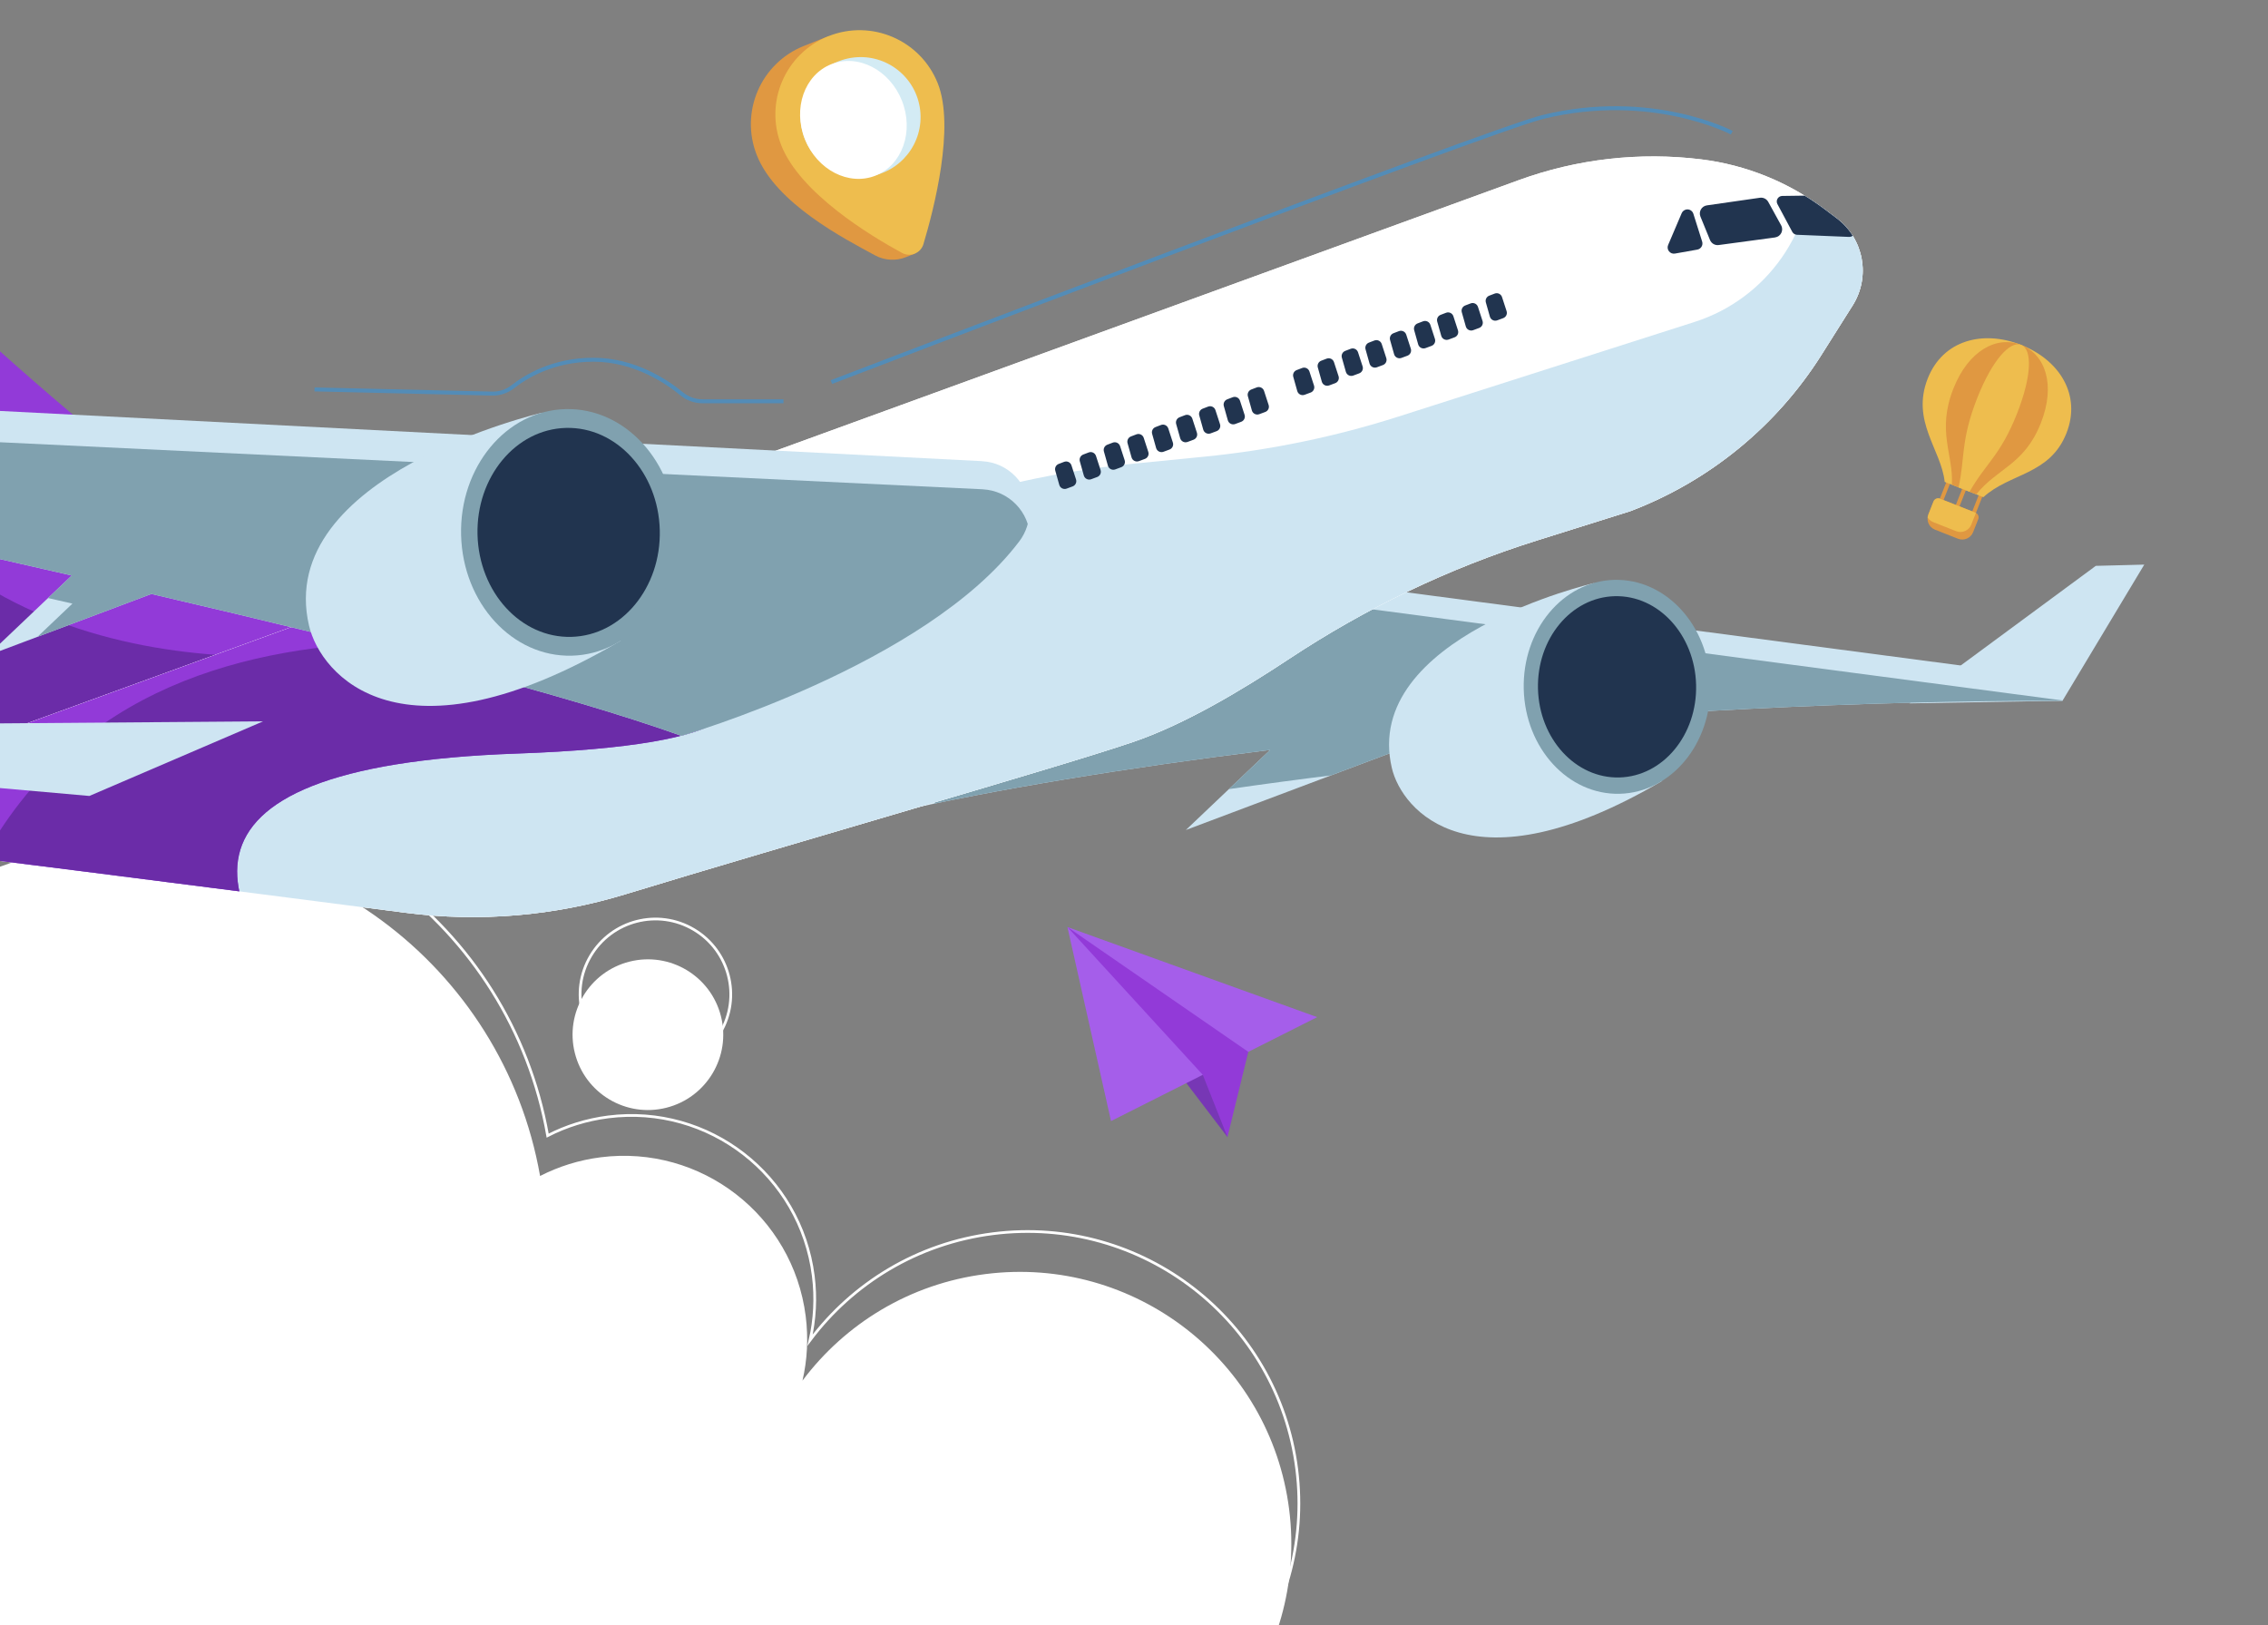 <?xml version="1.0" encoding="UTF-8"?><svg id="Layer_2" xmlns="http://www.w3.org/2000/svg" xmlns:xlink="http://www.w3.org/1999/xlink" viewBox="0 0 985.96 706.39"><rect x="0" y="0" width="985.96" height="706.39" fill="#808080" stroke="none"/><defs><clipPath id="clippath"><rect y="324.75" width="623.76" height="381.64" fill="none" stroke-width="0"/></clipPath><clipPath id="clippath-1"><path d="m840.35,219.3h16.58c1.2,0,2.17.97,2.17,2.17v6.07c0,2.81-2.28,5.09-5.09,5.09h-10.74c-2.81,0-5.09-2.28-5.09-5.09v-6.07c0-1.2.97-2.17,2.17-2.17Z" transform="translate(142.3 -295.89) rotate(21.55)" fill="#e09841" stroke-width="0"/></clipPath><clipPath id="clippath-2"><rect width="985.96" height="519.53" fill="none" stroke-width="0"/></clipPath><clipPath id="clippath-3"><path d="m160.68,283.97S27.37,182.34-33.18,121.54c-5.07-5.09-11.89-8.04-19.07-8.32l-49.07-1.88c-3.71-.14-6.26,3.68-4.7,7.05L2.63,353.91l158.05-69.94Z" fill="#923ad8" stroke-width="0"/></clipPath><clipPath id="clippath-4"><path d="m896.63,304.58l-5.97-10.26-528.3-69.73-4.02,19.18c18.77,45.98,30.36,109.35,30.36,109.35,43.56-9.88,99.83-19.28,163.45-27.14l-36.63,34.8,115.13-43.31c84.04-7.91,175.97-12.87,265.98-12.88Z" fill="#cee5f2" stroke-width="0"/></clipPath><clipPath id="clippath-6"><path d="m-40.35,333.38L660.28,78.29c25.35-9.23,52.52-12.32,79.29-9.02h0c19.47,2.4,37.96,9.88,53.63,21.68l5.27,3.97c11.8,8.89,14.81,25.34,6.93,37.84l-13.53,21.44c-19.6,31.07-48.76,54.92-83.1,67.98l-40.7,12.78c-38.15,11.98-74.36,29.39-107.7,51.46-20.85,13.8-45.29,28.35-67.38,35.95-30.85,10.62-153.13,45.56-221.19,66.36-30.86,9.43-63.36,12.17-95.36,8.04-75.08-9.7-213.92-27.56-245.01-30.9l28.22-32.47Z" fill="#fff" stroke-width="0"/></clipPath><clipPath id="clippath-7"><path d="m-96.21,157.99S-2.92,277.14,125.17,266.2c128.09-10.94,301.2,54.29,99.35,61.36-324.65,11.37,104.47,251.27,104.47,251.27l-626.73-123.83-101.45-95.65-10.11-91.68L-96.21,157.99Z" fill="#923ad8" stroke-width="0"/></clipPath><clipPath id="clippath-8"><path d="m-40.35,333.38L660.28,78.29c25.35-9.23,52.52-12.32,79.29-9.02h0c19.47,2.4,37.96,9.88,53.63,21.68l5.27,3.97c11.8,8.89,14.81,25.34,6.93,37.84l-13.53,21.44c-19.6,31.07-48.76,54.92-83.1,67.98l-40.7,12.78c-38.15,11.98-74.36,29.39-107.7,51.46-20.85,13.8-45.29,28.35-67.38,35.95-30.85,10.62-153.13,45.56-221.19,66.36-30.86,9.43-63.36,12.17-95.36,8.04-75.08-9.7-213.92-27.56-245.01-30.9l28.22-32.47Z" fill="none" stroke-width="0"/></clipPath><clipPath id="clippath-9"><path d="m426.92,200.45l-708.3-36.21-10.56,12.51c58.3,13.58,117.19,26.86,174.42,39.74l-53.59,45.12,95.1-35.78c11.06,2.49,22.03,4.96,32.9,7.42l-48.53,38.46,82.05-30.87c13.81,3.14,27.41,6.24,40.78,9.31l-36.69,34.86,71.33-26.84c97.65,22.78,179.8,43.6,230.4,61.68,0,0,106.22-30.64,146.92-84.6,2.96-3.92,4.5-8.74,4.37-13.65-.29-11.34-9.26-20.55-20.6-21.13Z" fill="#cee5f2" stroke-width="0"/></clipPath></defs><g id="TEXTS"><g id="OBJECTS"><g clip-path="url(#clippath)"><path d="m458.15,788.06c-64.69,8.2-319.8-78.58-374.58-71.63-96.46,12.23-184.57-56.04-196.8-152.5-12.23-96.46,56.04-184.57,152.5-196.8,93.61-11.87,179.36,52.09,195.52,144.04,8.02-4.11,16.88-6.93,26.34-8.13,43.68-5.54,83.59,25.38,89.13,69.07,1.22,9.63.67,19.07-1.4,28.01,18.5-24.67,46.57-42.13,79.58-46.32,64.69-8.2,123.78,37.59,131.99,102.28s-37.59,123.78-102.28,131.99Z" fill="#fff" stroke-width="0"/><circle cx="281.64" cy="449.77" r="32.75" transform="translate(-101.51 82.61) rotate(-14.17)" fill="#fff" stroke-width="0"/><path d="m42.56,349.58c93.61-11.87,179.36,52.09,195.52,144.04,8.02-4.11,16.88-6.93,26.34-8.13,43.68-5.54,83.59,25.38,89.13,69.07,1.22,9.61.67,19.04-1.39,27.95,18.51-24.65,46.58-42.08,79.57-46.26,64.69-8.2,123.78,37.59,131.99,102.28,8.2,64.69-37.59,123.78-102.28,131.99-64.69,8.2-123.78-37.59-131.99-102.28-2.24-17.64-.45-34.87,4.63-50.76-12.37,13.96-29.65,23.67-49.6,26.2-27.37,3.47-53.26-7.38-70.14-26.71-27.02,43.53-72.7,74.95-127.48,81.9-96.46,12.23-184.57-56.04-196.8-152.5-12.23-96.46,56.04-184.57,152.5-196.8Z" fill="none" stroke="#fff" stroke-miterlimit="10" stroke-width="1.18"/><circle cx="284.93" cy="432.23" r="32.75" transform="translate(-232.15 457.36) rotate(-59.39)" fill="none" stroke="#fff" stroke-miterlimit="10" stroke-width="1.18"/></g><path d="m397.02,40.42c-6-15.05-20.87-23.91-36.21-22.98l-.68-1.71-10.65,4.24c-18.77,7.48-27.93,28.76-20.45,47.53,8.33,20.93,37.7,36.1,51.4,43.51,4.13,2.23,9.04,2.51,13.4.77l3.93-1.57-4.08-10.24c4.54-17.61,9.48-44.12,3.33-59.56Z" fill="#e09841" stroke-width="0"/><path d="m339.68,63.26c8.28,20.79,38.63,39.18,52.46,46.68,3.62,1.96,8.12.12,9.3-3.82,4.62-15.4,13.77-50.99,6.22-69.94-7.48-18.77-28.76-27.93-47.53-20.45-18.77,7.48-27.93,28.76-20.45,47.53Z" fill="#eebd4e" stroke-width="0"/><circle cx="374.14" cy="50.89" r="26.06" transform="translate(-3.36 42.87) rotate(-6.53)" fill="#d3ebf4" stroke-width="0"/><ellipse cx="371" cy="52.14" rx="22.69" ry="26.06" transform="translate(7.04 140.98) rotate(-21.72)" fill="#fff" stroke-width="0"/><polygon points="533.61 494.24 464.04 402.96 532.67 468.78 533.61 494.24" fill="#7737b5" stroke-width="0"/><polygon points="572.61 442.12 482.99 487.3 464.04 402.96 572.61 442.12" fill="#a55eea" stroke-width="0"/><polygon points="542.67 457.21 464.04 402.96 522.88 467.19 533.61 494.24 542.67 457.21" fill="#923ad8" stroke-width="0"/><rect x="844.84" y="205.66" width="1.72" height="14.79" transform="translate(137.34 -295.7) rotate(21.55)" fill="#e09841" stroke-width="0"/><rect x="858.92" y="211.22" width="1.72" height="14.79" transform="translate(140.39 -300.51) rotate(21.55)" fill="#e09841" stroke-width="0"/><rect x="851.78" y="208.4" width="1.72" height="14.79" transform="translate(138.85 -298.08) rotate(21.55)" fill="#e09841" stroke-width="0"/><path d="m840.35,219.3h16.58c1.2,0,2.17.97,2.17,2.17v6.07c0,2.81-2.28,5.09-5.09,5.09h-10.74c-2.81,0-5.09-2.28-5.09-5.09v-6.07c0-1.2.97-2.17,2.17-2.17Z" transform="translate(142.3 -295.89) rotate(21.55)" fill="#e09841"/><g clip-path="url(#clippath-1)"><path d="m839.57,216.01h16.58c1.2,0,2.17.97,2.17,2.17v6.07c0,2.81-2.28,5.09-5.09,5.09h-10.74c-2.81,0-5.09-2.28-5.09-5.09v-6.07c0-1.2.97-2.17,2.17-2.17Z" transform="translate(141.03 -295.83) rotate(21.55)" fill="#eebd4e" stroke-width="0"/></g><path d="m845.41,209.47l16.82,6.64c11.45-10.53,28.9-9.57,36.11-27.82,6.57-16.65-3.04-31.8-19.69-38.37-16.65-6.57-34.02-2.08-40.6,14.57-7.36,18.65,5.89,30.95,7.36,44.98Z" fill="#eebd4e" stroke-width="0"/><path d="m848.52,210.7l10.61,4.19c9.12-11.45,20.87-12.74,28.08-30.99,6.57-16.65,1.94-29.83-8.55-33.98-10.5-4.15-22.89,2.32-29.46,18.97-7.36,18.65.1,28.66-.67,41.81Z" fill="#e09841" stroke-width="0"/><path d="m851.42,211.84l4.82,1.9c6.95-12.31,13.39-15.69,20.6-33.94,6.57-16.65,6.59-28,1.82-29.88s-12.51,6.41-19.09,23.06c-7.36,18.65-5.29,26.53-8.15,38.86Z" fill="#eebd4e" stroke-width="0"/><g clip-path="url(#clippath-2)"><path d="m160.68,283.97S27.37,182.34-33.18,121.54c-5.07-5.09-11.89-8.04-19.07-8.32l-49.07-1.88c-3.71-.14-6.26,3.68-4.7,7.05L2.63,353.91l158.05-69.94Z" fill="#923ad8"/><g clip-path="url(#clippath-3)"><path d="m146.34,283.74c-72,7.88-222.83-6.06-233.94-179.9-11.11-173.84-223.8-77.19-223.8-77.19l-42.36,207.01s57.19,113.18,73.46,127.44c16.27,14.26,128.59,53.26,128.59,53.26l226.77-69.3,71.27-61.32Z" fill="#6b2ca8" stroke-width="0"/></g><polygon points="830.04 305.74 896.63 304.58 932.17 245.42 911.1 245.96 830.04 305.74" fill="#cee5f2" stroke-width="0"/><path d="m896.63,304.58l-5.97-10.26-528.3-69.73-4.02,19.18c18.77,45.98,30.36,109.35,30.36,109.35,43.56-9.88,99.83-19.28,163.45-27.14l-36.63,34.8,115.13-43.31c84.04-7.91,175.97-12.87,265.98-12.88Z" fill="#cee5f2"/><g clip-path="url(#clippath-4)"><path d="m917.4,316.68l-5.97-10.26-528.3-69.73-4.02,19.18c18.77,45.98,30.36,109.35,30.36,109.35,43.56-9.88,107.87-20.62,171.49-28.47l-44.67,36.13,115.13-43.31c84.04-7.91,175.96-12.87,265.98-12.88Z" fill="#80a1af" stroke-width="0"/></g><path d="m-40.35,333.38L660.28,78.29c25.35-9.23,52.52-12.32,79.29-9.02h0c19.47,2.4,37.96,9.88,53.63,21.68l5.27,3.97c11.8,8.89,14.81,25.34,6.93,37.84l-13.53,21.44c-19.6,31.07-48.76,54.92-83.1,67.98l-40.7,12.78c-38.15,11.98-74.36,29.39-107.7,51.46-20.85,13.8-45.29,28.35-67.38,35.95-30.85,10.62-153.13,45.56-221.19,66.36-30.86,9.43-63.36,12.17-95.36,8.04-75.08-9.7-213.92-27.56-245.01-30.9l28.22-32.47Z" fill="#fff"/><path d="m-40.35,333.38L660.28,78.29c25.35-9.23,52.52-12.32,79.29-9.02h0c19.47,2.4,37.96,9.88,53.63,21.68l5.27,3.97c11.8,8.89,14.81,25.34,6.93,37.84l-13.53,21.44c-19.6,31.07-48.76,54.92-83.1,67.98l-40.7,12.78c-38.15,11.98-74.36,29.39-107.7,51.46-20.85,13.8-45.29,28.35-67.38,35.95-30.85,10.62-153.13,45.56-221.19,66.36-30.86,9.43-63.36,12.17-95.36,8.04-75.08-9.7-213.92-27.56-245.01-30.9l28.22-32.47Z" fill="#fff"/><g clip-path="url(#clippath-6)"><path d="m-87,412.63l469.76-184.59c35.21-13.84,72.17-22.74,109.82-26.47l30.93-3.06c28.73-2.84,57.08-8.7,84.59-17.49l128.51-41.06c31.65-10.11,52.61-40.16,51.18-73.35l-.14-3.25,78.91,158.83-303.83,293.98-528.59,33.86-121.15-137.41Z" fill="#cee5f2" stroke-width="0"/><path d="m-96.21,157.99S-2.92,277.14,125.17,266.2c128.09-10.94,301.2,54.29,99.35,61.36-324.65,11.37,104.47,251.27,104.47,251.27l-626.73-123.83-101.45-95.65-10.11-91.68L-96.21,157.99Z" fill="#923ad8"/><g clip-path="url(#clippath-7)"><path d="m295.31,283.85c-39,10.15-260.8-61.58-320.36,131.72-59.55,193.29,301.61,128.52,301.61,128.52l70.27-144.41-51.52-115.82Z" fill="#6b2ca8" stroke-width="0"/></g></g><path d="m605.08,333.87c4.32,18.37,34.36,54.47,117.49,5.59l-29.58-86.02s-101.3,23.47-87.91,80.43Z" fill="#cee5f2" stroke-width="0"/><ellipse cx="702.95" cy="298.6" rx="40.57" ry="46.51" transform="translate(-7.36 17.95) rotate(-1.46)" fill="#80a1af" stroke-width="0"/><ellipse cx="702.95" cy="298.6" rx="34.38" ry="39.41" transform="translate(-7.36 17.95) rotate(-1.46)" fill="#21344f" stroke-width="0"/><polygon points="38.85 345.98 114.38 313.55 -158.74 315.65 -202.29 324.66 38.85 345.98" fill="#cee5f2" stroke-width="0"/><path d="m771.67,103.21l-24.5,3.3c-1.61.22-3.16-.68-3.78-2.18l-4.16-10.18c-.88-2.15.5-4.55,2.79-4.88l23.06-3.31c1.47-.21,2.92.51,3.63,1.81l5.6,10.18c1.21,2.19-.17,4.92-2.65,5.25Z" fill="#21344f" stroke-width="0"/><path d="m728.15,110.22l9.71-1.72c1.61-.29,2.61-1.92,2.11-3.49l-3.82-12.1c-.43-1.37-1.85-2.16-3.24-1.81h0c-.82.21-1.51.79-1.84,1.57l-5.89,13.82c-.84,1.98.85,4.11,2.97,3.73Z" fill="#21344f" stroke-width="0"/><g clip-path="url(#clippath-8)"><path d="m803.86,102.98l-22.69-.93c-.85-.03-1.62-.52-2.02-1.27l-6.46-12.07c-.85-1.59.29-3.51,2.09-3.54l20.57-.28c.83-.01,1.6.4,2.05,1.1l8.57,13.28c1.06,1.64-.17,3.79-2.12,3.71Z" fill="#21344f" stroke-width="0"/></g><path d="m426.92,200.45l-708.3-36.21-10.56,12.51c58.3,13.58,117.19,26.86,174.42,39.74l-53.59,45.12,95.1-35.78c11.06,2.49,22.03,4.96,32.9,7.42l-48.53,38.46,82.05-30.87c13.81,3.14,27.41,6.24,40.78,9.31l-36.69,34.86,71.33-26.84c97.65,22.78,179.8,43.6,230.4,61.68,0,0,106.22-30.64,146.92-84.6,2.96-3.92,4.5-8.74,4.37-13.65-.29-11.34-9.26-20.55-20.6-21.13Z" fill="#cee5f2"/><g clip-path="url(#clippath-9)"><path d="m427.23,212.68l-739.84-35.41,20.97,11.7c58.3,13.58,117.19,26.86,174.42,39.74l-53.59,45.12,95.1-35.78c11.06,2.49,22.03,4.96,32.9,7.42l-48.53,38.46,82.05-30.87c13.81,3.14,27.41,6.24,40.78,9.31l-36.69,34.86,71.33-26.84c97.65,22.78,179.8,43.6,230.4,61.68,0,0,106.22-30.64,146.92-84.6,2.96-3.92,4.5-8.74,4.37-13.65-.29-11.34-9.26-20.55-20.6-21.13Z" fill="#80a1af" stroke-width="0"/></g><path d="m134.38,272.09c4.97,21.17,39.61,62.79,135.43,6.44l-34.1-99.15s-116.77,27.06-101.34,92.71Z" fill="#cee5f2" stroke-width="0"/><ellipse cx="247.19" cy="231.44" rx="46.77" ry="53.61" transform="translate(-5.8 6.35) rotate(-1.46)" fill="#80a1af" stroke-width="0"/><ellipse cx="247.19" cy="231.44" rx="39.63" ry="45.43" transform="translate(-5.8 6.35) rotate(-1.46)" fill="#21344f" stroke-width="0"/><path d="m466.31,211.42l-2.62.97c-1.33.49-2.8-.25-3.19-1.62l-1.74-6.18c-.34-1.21.3-2.48,1.47-2.93l2.38-.91c1.3-.5,2.75.2,3.18,1.52l1.99,6.12c.4,1.24-.24,2.58-1.47,3.03Z" fill="#21344f" stroke-width="0"/><path d="m476.98,207.34l-2.62.97c-1.33.49-2.8-.25-3.19-1.62l-1.74-6.18c-.34-1.21.3-2.48,1.47-2.93l2.38-.91c1.3-.5,2.75.2,3.18,1.52l1.99,6.12c.4,1.24-.24,2.58-1.47,3.03Z" fill="#21344f" stroke-width="0"/><path d="m487.45,203.07l-2.62.97c-1.33.49-2.8-.25-3.19-1.62l-1.74-6.18c-.34-1.21.3-2.48,1.47-2.93l2.38-.91c1.3-.5,2.75.2,3.18,1.52l1.99,6.12c.4,1.24-.24,2.58-1.47,3.03Z" fill="#21344f" stroke-width="0"/><path d="m497.73,199.47l-2.62.97c-1.33.49-2.8-.25-3.19-1.62l-1.74-6.18c-.34-1.21.3-2.48,1.47-2.93l2.38-.91c1.3-.5,2.75.2,3.18,1.52l1.99,6.12c.4,1.24-.24,2.58-1.47,3.03Z" fill="#21344f" stroke-width="0"/><path d="m508.41,195.4l-2.62.97c-1.33.49-2.8-.25-3.19-1.62l-1.74-6.18c-.34-1.21.3-2.48,1.47-2.93l2.38-.91c1.3-.5,2.75.2,3.18,1.52l1.99,6.12c.4,1.24-.24,2.58-1.47,3.03Z" fill="#21344f" stroke-width="0"/><path d="m518.87,191.13l-2.62.97c-1.33.49-2.8-.25-3.19-1.62l-1.75-6.18c-.34-1.21.3-2.48,1.47-2.93l2.38-.91c1.3-.5,2.75.2,3.18,1.52l1.99,6.12c.4,1.24-.24,2.58-1.47,3.03Z" fill="#21344f" stroke-width="0"/><path d="m528.9,187.41l-2.62.97c-1.33.49-2.8-.25-3.19-1.62l-1.74-6.18c-.34-1.21.3-2.48,1.47-2.93l2.38-.91c1.3-.5,2.75.2,3.18,1.52l1.99,6.12c.4,1.24-.24,2.58-1.47,3.03Z" fill="#21344f" stroke-width="0"/><path d="m539.58,183.34l-2.62.97c-1.33.49-2.8-.25-3.19-1.62l-1.74-6.18c-.34-1.21.3-2.48,1.47-2.93l2.38-.91c1.3-.5,2.75.2,3.18,1.52l1.99,6.12c.4,1.24-.24,2.58-1.47,3.03Z" fill="#21344f" stroke-width="0"/><path d="m550.04,179.07l-2.62.97c-1.33.49-2.8-.25-3.19-1.62l-1.74-6.18c-.34-1.21.3-2.48,1.47-2.93l2.38-.91c1.3-.5,2.75.2,3.18,1.52l1.99,6.12c.4,1.24-.24,2.58-1.47,3.03Z" fill="#21344f" stroke-width="0"/><path d="m569.77,170.63l-2.62.97c-1.33.49-2.8-.25-3.19-1.62l-1.74-6.18c-.34-1.21.3-2.48,1.47-2.93l2.38-.91c1.3-.5,2.75.2,3.18,1.52l1.99,6.12c.4,1.24-.24,2.58-1.47,3.03Z" fill="#21344f" stroke-width="0"/><path d="m580.44,166.56l-2.62.97c-1.33.49-2.8-.25-3.19-1.62l-1.74-6.18c-.34-1.21.3-2.48,1.47-2.93l2.38-.91c1.3-.5,2.75.2,3.18,1.52l1.99,6.12c.4,1.24-.24,2.58-1.47,3.03Z" fill="#21344f" stroke-width="0"/><path d="m590.9,162.28l-2.62.97c-1.33.49-2.8-.25-3.19-1.62l-1.75-6.18c-.34-1.21.3-2.48,1.47-2.93l2.38-.91c1.3-.5,2.75.2,3.18,1.52l1.99,6.12c.4,1.24-.24,2.58-1.47,3.03Z" fill="#21344f" stroke-width="0"/><path d="m601.19,158.68l-2.62.97c-1.33.49-2.8-.25-3.19-1.62l-1.74-6.18c-.34-1.21.3-2.48,1.47-2.93l2.38-.91c1.3-.5,2.75.2,3.18,1.52l1.99,6.12c.4,1.24-.24,2.58-1.47,3.03Z" fill="#21344f" stroke-width="0"/><path d="m611.86,154.61l-2.62.97c-1.33.49-2.8-.25-3.19-1.62l-1.75-6.18c-.34-1.21.3-2.48,1.47-2.93l2.38-.91c1.3-.5,2.75.2,3.18,1.52l1.99,6.12c.4,1.24-.24,2.58-1.47,3.03Z" fill="#21344f" stroke-width="0"/><path d="m622.33,150.34l-2.62.97c-1.33.49-2.8-.25-3.19-1.62l-1.74-6.18c-.34-1.21.3-2.48,1.47-2.93l2.38-.91c1.3-.5,2.75.2,3.18,1.52l1.99,6.12c.4,1.24-.24,2.58-1.47,3.03Z" fill="#21344f" stroke-width="0"/><path d="m632.36,146.62l-2.62.97c-1.33.49-2.8-.25-3.19-1.62l-1.75-6.18c-.34-1.21.3-2.48,1.47-2.93l2.38-.91c1.3-.5,2.75.2,3.18,1.52l1.99,6.12c.4,1.24-.24,2.58-1.47,3.03Z" fill="#21344f" stroke-width="0"/><path d="m643.04,142.55l-2.62.97c-1.33.49-2.8-.25-3.19-1.62l-1.75-6.18c-.34-1.21.3-2.48,1.47-2.93l2.38-.91c1.3-.5,2.75.2,3.18,1.52l1.99,6.12c.4,1.24-.24,2.58-1.47,3.03Z" fill="#21344f" stroke-width="0"/><path d="m653.5,138.28l-2.62.97c-1.33.49-2.8-.25-3.19-1.62l-1.75-6.18c-.34-1.21.3-2.48,1.47-2.93l2.38-.91c1.3-.5,2.75.2,3.18,1.52l1.99,6.12c.4,1.24-.24,2.58-1.47,3.03Z" fill="#21344f" stroke-width="0"/><path d="m752.85,57.68s-34.88-18.39-82.12-6.84c-23.56,5.76-309.31,115.24-309.31,115.24" fill="none" stroke="#538cb7" stroke-miterlimit="10" stroke-width="1.72"/><path d="m340.6,174.43h-35.23c-3.29,0-6.47-1.14-9.01-3.23-6.31-5.2-20.43-14.83-38.34-14.83s-29.63,7.49-35.24,11.83c-2.54,1.96-5.69,2.96-8.9,2.88l-77.15-1.81" fill="none" stroke="#538cb7" stroke-miterlimit="10" stroke-width="1.72"/></g></g></g></svg>
